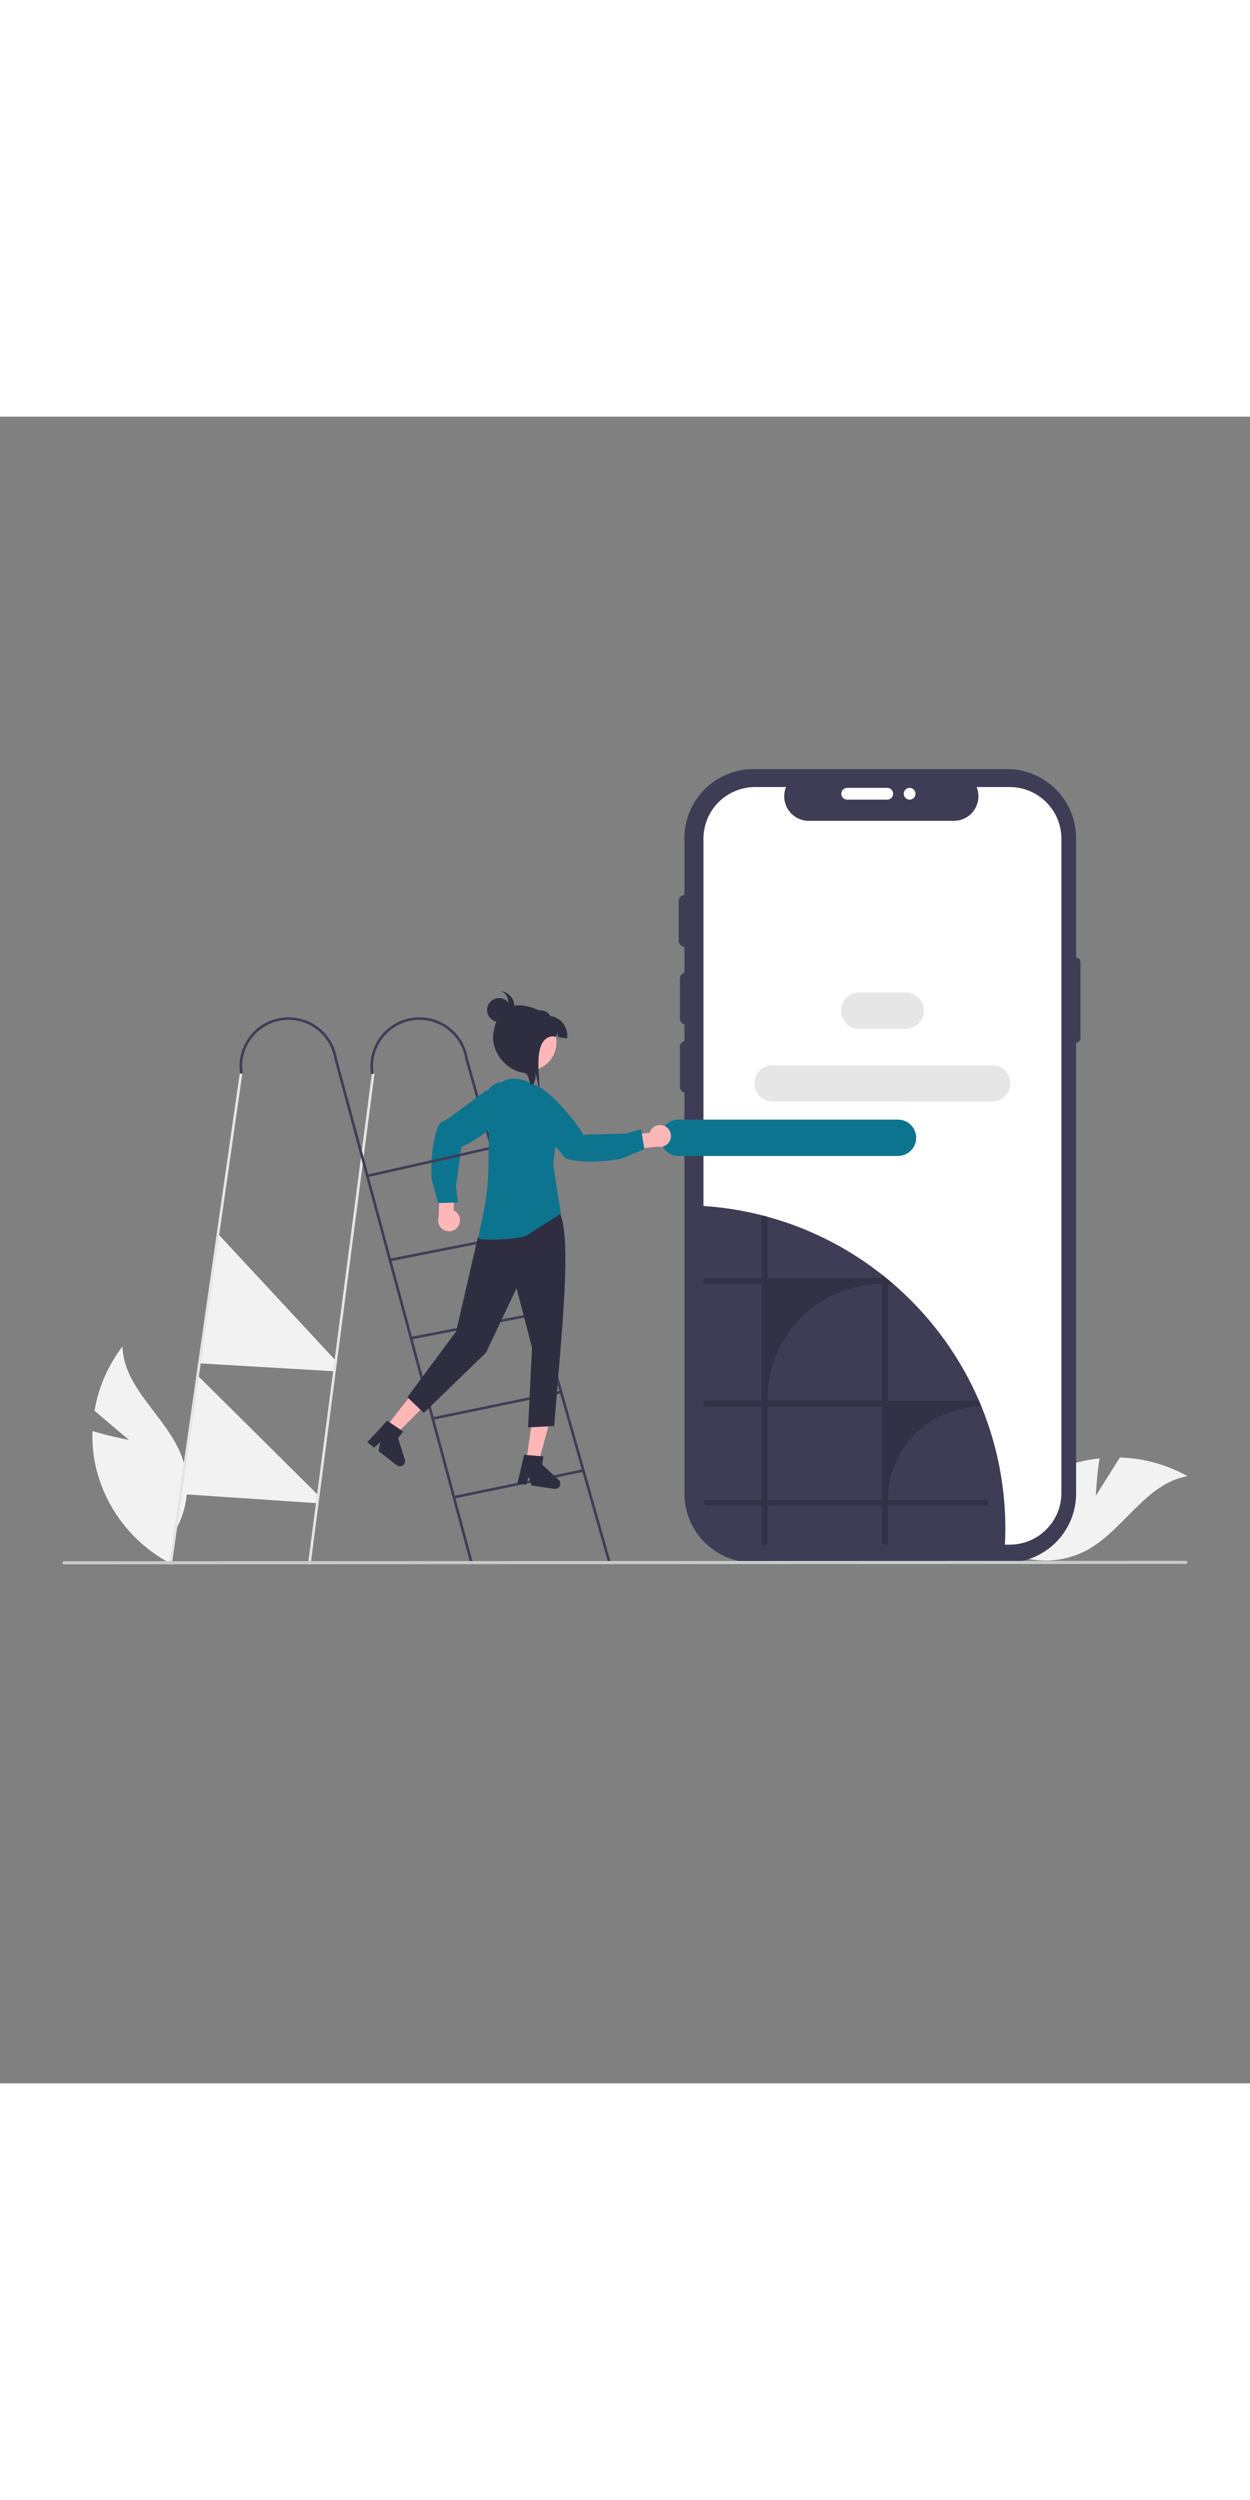 <?xml version="1.0" encoding="UTF-8"?><svg xmlns="http://www.w3.org/2000/svg" xmlns:xlink="http://www.w3.org/1999/xlink" contentScriptType="text/ecmascript" width="450" zoomAndPan="magnify" contentStyleType="text/css" viewBox="0 0 450 600" height="900" preserveAspectRatio="xMidYMid meet" version="1.0"><rect x="0" y="0" width="450" height="600" fill="#808080" stroke="none"/><defs><clipPath id="clip-0"><path d="M 352 374 L 427.5 374 L 427.5 412 L 352 412 Z M 352 374 " clip-rule="nonzero"/></clipPath><clipPath id="clip-1"><path d="M 246 126.762 L 389 126.762 L 389 413 L 246 413 Z M 246 126.762 " clip-rule="nonzero"/></clipPath><clipPath id="clip-2"><path d="M 110 236 L 135 236 L 135 413.262 L 110 413.262 Z M 110 236 " clip-rule="nonzero"/></clipPath><clipPath id="clip-3"><path d="M 60 236 L 88 236 L 88 413.262 L 60 413.262 Z M 60 236 " clip-rule="nonzero"/></clipPath><clipPath id="clip-4"><path d="M 120 230 L 171 230 L 171 413.262 L 120 413.262 Z M 120 230 " clip-rule="nonzero"/></clipPath><clipPath id="clip-5"><path d="M 22.5 411 L 427.5 411 L 427.5 413.262 L 22.5 413.262 Z M 22.5 411 " clip-rule="nonzero"/></clipPath></defs><path fill="rgb(94.899%, 94.899%, 94.899%)" d="M 46.438 368.379 L 34.02 357.883 C 34.73 353.676 35.938 349.613 37.641 345.699 C 39.344 341.785 41.492 338.137 44.086 334.746 C 44.504 349.91 60.062 360.066 65.418 374.266 C 66.234 376.484 66.797 378.77 67.102 381.113 C 67.402 383.461 67.441 385.812 67.215 388.168 C 66.992 390.523 66.504 392.82 65.762 395.066 C 65.016 397.312 64.031 399.449 62.805 401.473 L 61.559 412.93 C 59.867 412.051 58.23 411.082 56.645 410.027 C 55.059 408.969 53.535 407.828 52.07 406.609 C 50.609 405.387 49.219 404.09 47.895 402.719 C 46.574 401.348 45.328 399.91 44.164 398.402 C 42.996 396.898 41.914 395.332 40.918 393.711 C 39.922 392.086 39.016 390.414 38.199 388.695 C 37.383 386.973 36.66 385.215 36.035 383.414 C 35.41 381.617 34.883 379.789 34.457 377.934 C 33.531 373.73 33.145 369.48 33.293 365.18 C 39.652 367.113 46.438 368.379 46.438 368.379 Z M 46.438 368.379 " fill-opacity="1" fill-rule="nonzero"/><g clip-path="url(#clip-0)"><path fill="rgb(94.899%, 94.899%, 94.899%)" d="M 394.492 388.457 L 403.16 374.707 C 407.434 374.824 411.625 375.449 415.742 376.586 C 419.859 377.723 423.777 379.34 427.5 381.434 C 412.527 383.965 404.633 400.773 391.309 408.055 C 389.223 409.172 387.035 410.047 384.754 410.676 C 382.469 411.301 380.145 411.668 377.777 411.773 C 375.414 411.879 373.066 411.723 370.734 411.297 C 368.406 410.875 366.148 410.199 363.973 409.27 L 352.441 409.633 C 353.078 407.84 353.809 406.086 354.637 404.367 C 355.461 402.652 356.379 400.984 357.383 399.367 C 358.391 397.75 359.48 396.195 360.656 394.695 C 361.832 393.195 363.082 391.766 364.414 390.398 C 365.742 389.035 367.145 387.746 368.613 386.535 C 370.082 385.32 371.613 384.191 373.203 383.145 C 374.797 382.098 376.438 381.137 378.133 380.27 C 379.828 379.398 381.566 378.621 383.348 377.938 C 387.383 376.438 391.543 375.461 395.824 375.008 C 394.797 381.566 394.492 388.457 394.492 388.457 Z M 394.492 388.457 " fill-opacity="1" fill-rule="nonzero"/></g><path fill="rgb(94.899%, 94.899%, 94.899%)" d="M 120.035 343.641 L 71.957 340.82 L 78.547 294.266 L 120.914 339.883 Z M 120.035 343.641 " fill-opacity="1" fill-rule="nonzero"/><path fill="rgb(94.899%, 94.899%, 94.899%)" d="M 113.914 391.133 L 64.957 387.844 L 71.488 345.523 L 114.137 387.852 Z M 113.914 391.133 " fill-opacity="1" fill-rule="nonzero"/><g clip-path="url(#clip-1)"><path fill="rgb(24.709%, 23.92%, 33.73%)" d="M 387.398 194.75 L 387.398 151.746 C 387.398 150.934 387.359 150.117 387.281 149.309 C 387.199 148.496 387.078 147.691 386.922 146.891 C 386.762 146.094 386.562 145.301 386.328 144.523 C 386.09 143.742 385.816 142.977 385.504 142.223 C 385.191 141.469 384.844 140.734 384.457 140.016 C 384.074 139.297 383.652 138.598 383.199 137.922 C 382.746 137.242 382.262 136.59 381.746 135.957 C 381.227 135.328 380.68 134.727 380.102 134.148 C 379.527 133.57 378.922 133.023 378.289 132.508 C 377.66 131.992 377.004 131.508 376.328 131.055 C 375.648 130.602 374.949 130.184 374.23 129.797 C 373.512 129.414 372.773 129.066 372.02 128.754 C 371.266 128.441 370.5 128.168 369.719 127.93 C 368.938 127.695 368.145 127.496 367.348 127.336 C 366.547 127.18 365.738 127.059 364.926 126.98 C 364.117 126.898 363.301 126.859 362.484 126.859 L 271.285 126.859 C 270.469 126.859 269.656 126.898 268.844 126.98 C 268.031 127.059 267.227 127.18 266.426 127.336 C 265.625 127.496 264.836 127.695 264.055 127.93 C 263.273 128.168 262.504 128.441 261.75 128.754 C 260.996 129.066 260.262 129.414 259.539 129.797 C 258.82 130.184 258.121 130.602 257.445 131.055 C 256.766 131.508 256.109 131.992 255.48 132.508 C 254.848 133.023 254.246 133.57 253.668 134.148 C 253.09 134.727 252.543 135.328 252.027 135.957 C 251.508 136.59 251.023 137.242 250.57 137.922 C 250.117 138.598 249.699 139.297 249.312 140.016 C 248.93 140.734 248.578 141.469 248.27 142.223 C 247.957 142.977 247.68 143.742 247.445 144.523 C 247.207 145.301 247.008 146.094 246.852 146.891 C 246.691 147.691 246.57 148.496 246.492 149.309 C 246.41 150.117 246.371 150.934 246.371 151.746 L 246.371 387.664 C 246.371 388.477 246.41 389.293 246.492 390.102 C 246.57 390.914 246.691 391.719 246.852 392.52 C 247.008 393.316 247.207 394.109 247.445 394.887 C 247.68 395.668 247.957 396.434 248.27 397.188 C 248.578 397.941 248.93 398.676 249.312 399.395 C 249.699 400.113 250.117 400.812 250.57 401.492 C 251.023 402.168 251.508 402.82 252.027 403.453 C 252.543 404.082 253.09 404.684 253.668 405.262 C 254.246 405.84 254.848 406.387 255.48 406.902 C 256.109 407.418 256.766 407.906 257.445 408.355 C 258.121 408.809 258.82 409.23 259.539 409.613 C 260.262 409.996 260.996 410.344 261.75 410.656 C 262.504 410.969 263.273 411.242 264.055 411.48 C 264.832 411.715 265.625 411.914 266.426 412.074 C 267.227 412.234 268.031 412.352 268.844 412.434 C 269.656 412.512 270.469 412.551 271.285 412.551 L 362.484 412.551 C 363.301 412.551 364.117 412.512 364.926 412.434 C 365.738 412.352 366.547 412.234 367.348 412.074 C 368.145 411.914 368.938 411.715 369.719 411.48 C 370.5 411.242 371.266 410.969 372.02 410.656 C 372.773 410.344 373.512 409.996 374.23 409.613 C 374.949 409.23 375.648 408.809 376.328 408.355 C 377.004 407.906 377.66 407.418 378.289 406.902 C 378.922 406.387 379.527 405.84 380.102 405.262 C 380.68 404.684 381.227 404.082 381.746 403.453 C 382.262 402.82 382.746 402.168 383.199 401.492 C 383.652 400.812 384.074 400.113 384.457 399.395 C 384.844 398.676 385.191 397.941 385.504 397.188 C 385.816 396.434 386.09 395.668 386.328 394.887 C 386.562 394.109 386.762 393.316 386.922 392.52 C 387.078 391.719 387.199 390.914 387.281 390.102 C 387.359 389.293 387.398 388.477 387.398 387.664 L 387.398 225.359 C 387.609 225.359 387.809 225.32 388 225.242 C 388.191 225.16 388.363 225.047 388.512 224.898 C 388.656 224.754 388.77 224.582 388.852 224.391 C 388.93 224.199 388.973 224 388.973 223.789 L 388.973 196.32 C 388.973 196.113 388.93 195.91 388.852 195.719 C 388.77 195.527 388.656 195.355 388.512 195.211 C 388.363 195.062 388.191 194.949 388 194.871 C 387.809 194.789 387.609 194.75 387.398 194.75 Z M 387.398 194.75 " fill-opacity="1" fill-rule="nonzero"/></g><path fill="rgb(100%, 100%, 100%)" d="M 382.098 151.918 L 382.098 387.492 C 382.098 388.098 382.066 388.699 382.008 389.301 C 381.949 389.902 381.863 390.5 381.746 391.094 C 381.629 391.688 381.48 392.273 381.309 392.852 C 381.133 393.43 380.93 394 380.699 394.559 C 380.473 395.117 380.215 395.664 379.93 396.195 C 379.648 396.73 379.34 397.25 379.004 397.754 C 378.672 398.258 378.312 398.742 377.93 399.211 C 377.551 399.68 377.145 400.129 376.719 400.559 C 376.293 400.988 375.848 401.398 375.383 401.785 C 374.918 402.172 374.438 402.531 373.934 402.871 C 373.434 403.211 372.918 403.523 372.387 403.812 C 371.855 404.102 371.312 404.363 370.754 404.602 C 370.195 404.836 369.629 405.043 369.051 405.223 C 368.473 405.402 367.891 405.555 367.297 405.68 C 366.707 405.805 366.109 405.898 365.508 405.961 C 364.906 406.027 364.301 406.062 363.695 406.07 C 363.629 406.078 363.562 406.078 363.492 406.078 L 271.852 406.078 C 271.242 406.078 270.633 406.047 270.027 405.988 C 269.418 405.93 268.816 405.84 268.219 405.719 C 267.621 405.602 267.031 405.453 266.449 405.277 C 265.867 405.102 265.293 404.895 264.73 404.66 C 264.168 404.43 263.617 404.168 263.078 403.883 C 262.543 403.594 262.02 403.281 261.516 402.945 C 261.008 402.605 260.52 402.242 260.047 401.859 C 259.578 401.473 259.125 401.062 258.695 400.633 C 258.266 400.203 257.855 399.754 257.469 399.281 C 257.082 398.812 256.719 398.324 256.383 397.816 C 256.043 397.312 255.73 396.789 255.441 396.254 C 255.156 395.715 254.895 395.168 254.664 394.605 C 254.43 394.043 254.223 393.469 254.047 392.887 C 253.871 392.305 253.723 391.715 253.602 391.117 C 253.484 390.52 253.395 389.922 253.336 389.316 C 253.277 388.707 253.246 388.102 253.246 387.492 L 253.246 151.918 C 253.246 151.309 253.277 150.703 253.336 150.098 C 253.395 149.492 253.484 148.891 253.605 148.293 C 253.723 147.695 253.871 147.105 254.047 146.523 C 254.227 145.941 254.43 145.367 254.664 144.805 C 254.895 144.242 255.156 143.695 255.445 143.156 C 255.73 142.621 256.043 142.098 256.383 141.594 C 256.723 141.086 257.082 140.598 257.469 140.129 C 257.855 139.656 258.266 139.207 258.695 138.777 C 259.125 138.348 259.578 137.938 260.047 137.551 C 260.52 137.164 261.008 136.805 261.516 136.465 C 262.023 136.129 262.543 135.816 263.082 135.527 C 263.617 135.242 264.168 134.98 264.73 134.75 C 265.293 134.516 265.867 134.309 266.449 134.133 C 267.031 133.957 267.625 133.809 268.219 133.691 C 268.816 133.57 269.422 133.484 270.027 133.422 C 270.633 133.363 271.242 133.332 271.852 133.332 L 282.973 133.332 C 282.836 133.668 282.719 134.008 282.625 134.355 C 282.531 134.707 282.457 135.059 282.406 135.414 C 282.355 135.773 282.328 136.129 282.32 136.492 C 282.312 136.852 282.328 137.211 282.363 137.57 C 282.402 137.93 282.461 138.285 282.539 138.637 C 282.621 138.988 282.723 139.332 282.844 139.672 C 282.969 140.012 283.113 140.344 283.273 140.664 C 283.438 140.984 283.621 141.297 283.82 141.594 C 284.023 141.895 284.242 142.18 284.48 142.453 C 284.715 142.727 284.969 142.984 285.234 143.223 C 285.504 143.465 285.785 143.691 286.082 143.898 C 286.375 144.105 286.684 144.293 287 144.465 C 287.32 144.633 287.648 144.781 287.984 144.914 C 288.32 145.043 288.664 145.152 289.016 145.238 C 289.367 145.324 289.719 145.391 290.078 145.438 C 290.438 145.48 290.797 145.504 291.156 145.504 L 343.406 145.504 C 343.766 145.504 344.125 145.48 344.484 145.434 C 344.84 145.391 345.195 145.324 345.547 145.234 C 345.895 145.148 346.238 145.039 346.574 144.906 C 346.91 144.777 347.238 144.629 347.555 144.457 C 347.875 144.289 348.18 144.098 348.477 143.891 C 348.77 143.684 349.051 143.461 349.32 143.219 C 349.586 142.977 349.84 142.719 350.074 142.445 C 350.312 142.176 350.531 141.887 350.73 141.59 C 350.934 141.289 351.113 140.98 351.277 140.656 C 351.441 140.336 351.582 140.008 351.707 139.668 C 351.828 139.328 351.93 138.984 352.012 138.633 C 352.09 138.281 352.148 137.926 352.188 137.566 C 352.223 137.207 352.238 136.848 352.23 136.488 C 352.227 136.129 352.195 135.77 352.145 135.414 C 352.094 135.059 352.023 134.703 351.93 134.355 C 351.832 134.008 351.719 133.668 351.582 133.332 L 363.492 133.332 C 364.102 133.332 364.711 133.363 365.316 133.422 C 365.922 133.484 366.527 133.574 367.125 133.691 C 367.723 133.809 368.312 133.957 368.895 134.133 C 369.477 134.312 370.051 134.516 370.613 134.75 C 371.176 134.98 371.727 135.242 372.262 135.527 C 372.801 135.816 373.324 136.129 373.828 136.469 C 374.336 136.805 374.824 137.168 375.297 137.555 C 375.766 137.941 376.219 138.348 376.648 138.777 C 377.078 139.207 377.488 139.66 377.875 140.129 C 378.262 140.602 378.625 141.09 378.961 141.594 C 379.301 142.102 379.613 142.621 379.902 143.16 C 380.188 143.695 380.449 144.246 380.68 144.809 C 380.914 145.371 381.121 145.941 381.297 146.523 C 381.473 147.105 381.621 147.695 381.738 148.293 C 381.859 148.891 381.949 149.492 382.008 150.098 C 382.066 150.703 382.098 151.309 382.098 151.918 Z M 382.098 151.918 " fill-opacity="1" fill-rule="nonzero"/><path fill="rgb(24.709%, 23.92%, 33.73%)" d="M 361.922 400.328 C 361.922 402.77 361.844 405.188 361.691 407.586 C 361.621 407.594 361.555 407.598 361.488 407.598 L 269.848 407.598 C 268.816 407.598 267.793 407.512 266.777 407.344 C 265.762 407.172 264.77 406.922 263.797 406.586 C 262.82 406.254 261.883 405.84 260.977 405.352 C 260.074 404.859 259.215 404.297 258.402 403.668 C 257.59 403.035 256.836 402.34 256.141 401.582 C 255.445 400.824 254.816 400.016 254.254 399.152 C 253.691 398.289 253.203 397.391 252.793 396.445 C 252.379 395.504 252.051 394.535 251.797 393.535 C 251.621 392.836 251.488 392.125 251.398 391.406 C 251.293 390.613 251.242 389.812 251.242 389.012 L 251.242 284.031 C 258.309 284.379 265.285 285.363 272.172 286.984 C 272.844 287.137 273.512 287.305 274.176 287.473 C 274.219 287.48 274.262 287.496 274.305 287.504 C 274.977 287.676 275.645 287.852 276.309 288.035 C 283.391 289.98 290.23 292.574 296.82 295.812 C 303.41 299.055 309.637 302.887 315.496 307.312 C 316.172 307.816 316.84 308.332 317.504 308.855 L 317.629 308.953 C 318.742 309.828 319.836 310.723 320.91 311.645 C 321.152 311.844 321.391 312.051 321.625 312.262 C 322.203 312.762 322.785 313.27 323.348 313.781 C 329.598 319.402 335.176 325.625 340.082 332.449 C 344.988 339.273 349.105 346.539 352.441 354.254 C 352.66 354.754 352.875 355.262 353.086 355.77 C 353.168 355.977 353.254 356.184 353.34 356.391 C 353.418 356.578 353.496 356.77 353.57 356.957 C 356.336 363.852 358.422 370.945 359.828 378.242 C 361.23 385.535 361.93 392.898 361.922 400.328 Z M 361.922 400.328 " fill-opacity="1" fill-rule="nonzero"/><path fill="rgb(24.709%, 23.92%, 33.73%)" d="M 246.875 218.809 C 246.594 218.809 246.324 218.754 246.062 218.645 C 245.805 218.539 245.574 218.383 245.375 218.188 C 245.176 217.988 245.023 217.758 244.918 217.5 C 244.809 217.238 244.754 216.969 244.754 216.688 L 244.754 202.281 C 244.754 202 244.809 201.73 244.914 201.473 C 245.023 201.211 245.176 200.984 245.375 200.785 C 245.574 200.586 245.805 200.434 246.062 200.324 C 246.324 200.219 246.594 200.164 246.875 200.164 C 247.156 200.164 247.426 200.219 247.688 200.324 C 247.945 200.434 248.176 200.586 248.375 200.785 C 248.574 200.984 248.727 201.211 248.836 201.473 C 248.941 201.73 248.996 202 248.996 202.281 L 248.996 216.688 C 248.996 216.969 248.941 217.238 248.832 217.5 C 248.727 217.758 248.574 217.988 248.375 218.188 C 248.176 218.383 247.945 218.539 247.688 218.645 C 247.426 218.754 247.156 218.809 246.875 218.809 Z M 246.875 218.809 " fill-opacity="1" fill-rule="nonzero"/><path fill="rgb(24.709%, 23.92%, 33.73%)" d="M 246.449 190.84 C 246.168 190.84 245.898 190.785 245.641 190.68 C 245.379 190.57 245.152 190.418 244.953 190.219 C 244.754 190.023 244.602 189.793 244.492 189.531 C 244.383 189.273 244.332 189.004 244.332 188.723 L 244.332 174.316 C 244.332 174.035 244.383 173.766 244.492 173.504 C 244.598 173.246 244.754 173.016 244.953 172.816 C 245.148 172.621 245.379 172.465 245.641 172.359 C 245.898 172.25 246.168 172.199 246.449 172.199 C 246.73 172.199 247.004 172.25 247.262 172.359 C 247.523 172.465 247.75 172.621 247.949 172.816 C 248.148 173.016 248.301 173.246 248.41 173.504 C 248.52 173.766 248.57 174.035 248.57 174.316 L 248.57 188.723 C 248.57 189.004 248.516 189.273 248.41 189.531 C 248.301 189.793 248.148 190.023 247.949 190.219 C 247.75 190.418 247.523 190.57 247.262 190.68 C 247.004 190.785 246.73 190.84 246.449 190.84 Z M 246.449 190.84 " fill-opacity="1" fill-rule="nonzero"/><path fill="rgb(100%, 100%, 100%)" d="M 302.863 135.758 C 302.863 135.477 302.918 135.207 303.027 134.945 C 303.133 134.688 303.289 134.457 303.484 134.258 C 303.684 134.062 303.914 133.906 304.176 133.801 C 304.434 133.691 304.703 133.641 304.984 133.637 L 319.406 133.637 C 319.688 133.637 319.961 133.691 320.219 133.797 C 320.48 133.906 320.711 134.059 320.91 134.258 C 321.109 134.457 321.262 134.684 321.371 134.945 C 321.477 135.207 321.531 135.477 321.531 135.758 C 321.531 136.039 321.477 136.309 321.371 136.57 C 321.262 136.828 321.109 137.059 320.91 137.258 C 320.711 137.457 320.48 137.609 320.219 137.715 C 319.961 137.824 319.688 137.875 319.406 137.875 L 304.984 137.875 C 304.703 137.875 304.434 137.82 304.176 137.715 C 303.914 137.605 303.684 137.453 303.484 137.254 C 303.289 137.055 303.133 136.828 303.027 136.566 C 302.918 136.309 302.863 136.039 302.863 135.758 Z M 302.863 135.758 " fill-opacity="1" fill-rule="nonzero"/><path fill="rgb(24.709%, 23.92%, 33.73%)" d="M 246.875 243.383 C 246.594 243.383 246.324 243.328 246.062 243.223 C 245.805 243.113 245.574 242.961 245.375 242.762 C 245.176 242.562 245.023 242.336 244.918 242.074 C 244.809 241.816 244.754 241.547 244.754 241.266 L 244.754 226.859 C 244.754 226.578 244.809 226.309 244.914 226.047 C 245.023 225.789 245.176 225.559 245.375 225.359 C 245.574 225.16 245.805 225.008 246.062 224.902 C 246.324 224.793 246.594 224.738 246.875 224.738 C 247.156 224.738 247.426 224.793 247.688 224.902 C 247.945 225.008 248.176 225.16 248.375 225.359 C 248.574 225.559 248.727 225.789 248.836 226.047 C 248.941 226.309 248.996 226.578 248.996 226.859 L 248.996 241.266 C 248.996 241.547 248.941 241.816 248.832 242.074 C 248.727 242.336 248.574 242.562 248.375 242.762 C 248.176 242.961 247.945 243.113 247.688 243.223 C 247.426 243.328 247.156 243.383 246.875 243.383 Z M 246.875 243.383 " fill-opacity="1" fill-rule="nonzero"/><path fill="rgb(100%, 100%, 100%)" d="M 329.586 135.758 C 329.586 136.039 329.531 136.309 329.426 136.566 C 329.316 136.828 329.164 137.055 328.965 137.254 C 328.766 137.453 328.535 137.605 328.277 137.715 C 328.016 137.82 327.746 137.875 327.465 137.875 C 327.184 137.875 326.914 137.82 326.652 137.715 C 326.395 137.605 326.164 137.453 325.965 137.254 C 325.766 137.055 325.613 136.828 325.508 136.566 C 325.398 136.309 325.344 136.039 325.344 135.758 C 325.344 135.477 325.398 135.207 325.508 134.945 C 325.613 134.688 325.766 134.457 325.965 134.258 C 326.164 134.059 326.395 133.906 326.652 133.801 C 326.914 133.691 327.184 133.637 327.465 133.637 C 327.746 133.637 328.016 133.691 328.277 133.801 C 328.535 133.906 328.766 134.059 328.965 134.258 C 329.164 134.457 329.316 134.688 329.426 134.945 C 329.531 135.207 329.586 135.477 329.586 135.758 Z M 329.586 135.758 " fill-opacity="1" fill-rule="nonzero"/><path fill="rgb(0%, 0%, 0%)" d="M 319.637 389.887 C 319.633 388.789 319.688 387.695 319.797 386.605 C 319.902 385.512 320.062 384.43 320.277 383.352 C 320.492 382.277 320.758 381.215 321.078 380.164 C 321.395 379.113 321.766 378.082 322.184 377.07 C 322.605 376.055 323.074 375.066 323.59 374.098 C 324.109 373.129 324.672 372.191 325.281 371.277 C 325.895 370.367 326.547 369.488 327.242 368.637 C 327.938 367.789 328.676 366.98 329.453 366.203 C 330.23 365.426 331.043 364.691 331.891 363.996 C 332.738 363.301 333.621 362.648 334.535 362.035 C 335.445 361.426 336.387 360.863 337.355 360.348 C 338.324 359.828 339.316 359.363 340.332 358.941 C 341.348 358.523 342.379 358.152 343.43 357.836 C 344.48 357.516 345.547 357.25 346.621 357.035 C 347.699 356.82 348.785 356.66 349.879 356.555 C 350.973 356.445 352.066 356.391 353.164 356.391 L 353.34 356.391 C 353.254 356.184 353.168 355.977 353.086 355.77 C 352.871 355.262 352.66 354.754 352.441 354.254 L 319.637 354.254 L 319.637 312.262 L 321.625 312.262 C 321.391 312.051 321.152 311.844 320.91 311.645 C 319.832 310.727 318.738 309.828 317.629 308.953 L 317.504 308.855 L 317.504 310.125 L 276.309 310.125 L 276.309 288.035 C 275.645 287.852 274.977 287.676 274.305 287.504 C 274.262 287.496 274.219 287.48 274.176 287.473 L 274.176 310.125 L 253.246 310.125 L 253.246 312.262 L 274.176 312.262 L 274.176 354.254 L 253.246 354.254 L 253.246 356.391 L 274.176 356.391 L 274.176 389.887 L 253.402 389.887 C 253.492 390.605 253.625 391.316 253.805 392.02 L 274.176 392.02 L 274.176 406.078 L 276.309 406.078 L 276.309 392.02 L 317.504 392.02 L 317.504 406.078 L 319.637 406.078 L 319.637 392.02 L 355.574 392.02 L 355.574 389.887 Z M 317.504 389.887 L 276.309 389.887 L 276.309 356.391 L 317.504 356.391 Z M 317.504 354.254 L 276.309 354.254 L 276.309 353.414 C 276.309 352.066 276.375 350.723 276.508 349.383 C 276.641 348.039 276.836 346.707 277.102 345.387 C 277.363 344.066 277.691 342.758 278.082 341.469 C 278.473 340.18 278.93 338.914 279.445 337.668 C 279.961 336.422 280.539 335.203 281.172 334.016 C 281.809 332.828 282.5 331.672 283.25 330.551 C 284 329.434 284.805 328.352 285.66 327.309 C 286.516 326.266 287.422 325.27 288.375 324.316 C 289.328 323.363 290.328 322.461 291.371 321.605 C 292.414 320.75 293.496 319.949 294.617 319.199 C 295.738 318.449 296.895 317.758 298.086 317.121 C 299.273 316.488 300.492 315.91 301.738 315.395 C 302.984 314.879 304.254 314.426 305.543 314.035 C 306.836 313.645 308.145 313.316 309.465 313.055 C 310.789 312.793 312.121 312.594 313.465 312.461 C 314.809 312.328 316.152 312.262 317.504 312.262 Z M 317.504 354.254 " fill-opacity="0.2" fill-rule="nonzero"/><g clip-path="url(#clip-2)"><path fill="rgb(89.799%, 89.799%, 89.799%)" d="M 134.84 236.328 L 111.977 412.023 L 111.832 413.141 L 110.879 413.141 L 111.027 412.023 L 133.91 236.207 Z M 134.84 236.328 " fill-opacity="1" fill-rule="nonzero"/></g><g clip-path="url(#clip-3)"><path fill="rgb(89.799%, 89.799%, 89.799%)" d="M 87.242 236.551 L 62.027 412.039 L 61.867 413.16 L 60.918 413.16 L 61.078 412.039 L 86.309 236.418 Z M 87.242 236.551 " fill-opacity="1" fill-rule="nonzero"/></g><g clip-path="url(#clip-4)"><path fill="rgb(24.709%, 23.92%, 33.73%)" d="M 170.391 413.117 L 169.41 413.121 L 169.109 412.004 L 120.336 231.027 L 121.246 230.785 L 170.086 412.004 Z M 170.391 413.117 " fill-opacity="1" fill-rule="nonzero"/></g><path fill="rgb(24.709%, 23.92%, 33.73%)" d="M 167.422 231.035 L 168.328 230.777 L 219.723 411.895 L 218.816 412.152 Z M 167.422 231.035 " fill-opacity="1" fill-rule="nonzero"/><path fill="rgb(24.709%, 23.92%, 33.73%)" d="M 163.309 388.555 L 209.914 378.922 L 210.105 379.844 L 163.5 389.477 Z M 163.309 388.555 " fill-opacity="1" fill-rule="nonzero"/><path fill="rgb(24.709%, 23.92%, 33.73%)" d="M 155.23 360.301 L 201.832 350.672 L 202.023 351.594 L 155.418 361.223 Z M 155.23 360.301 " fill-opacity="1" fill-rule="nonzero"/><path fill="rgb(24.709%, 23.92%, 33.73%)" d="M 147.477 331.363 L 193.758 322.418 L 193.938 323.34 L 147.656 332.285 Z M 147.477 331.363 " fill-opacity="1" fill-rule="nonzero"/><path fill="rgb(24.709%, 23.92%, 33.73%)" d="M 140.406 303.105 L 185.676 294.168 L 185.859 295.094 L 140.586 304.027 Z M 140.406 303.105 " fill-opacity="1" fill-rule="nonzero"/><path fill="rgb(24.709%, 23.92%, 33.73%)" d="M 86.445 236.516 C 86.355 235.945 86.297 235.371 86.266 234.797 C 86.234 234.219 86.23 233.641 86.258 233.066 C 86.281 232.488 86.336 231.914 86.418 231.344 C 86.5 230.773 86.609 230.207 86.746 229.645 C 86.887 229.082 87.051 228.531 87.242 227.988 C 87.434 227.441 87.652 226.91 87.898 226.387 C 88.141 225.863 88.41 225.352 88.707 224.855 C 89 224.359 89.32 223.879 89.66 223.414 C 90.004 222.945 90.367 222.5 90.754 222.07 C 91.141 221.641 91.547 221.23 91.973 220.84 C 92.398 220.449 92.844 220.082 93.305 219.738 C 93.77 219.391 94.246 219.066 94.742 218.77 C 95.234 218.469 95.742 218.195 96.266 217.945 C 96.785 217.695 97.316 217.473 97.859 217.277 C 98.402 217.078 98.957 216.91 99.516 216.766 C 100.074 216.625 100.641 216.508 101.211 216.422 C 101.785 216.332 102.359 216.273 102.934 216.242 C 103.512 216.211 104.09 216.211 104.668 216.234 C 105.242 216.262 105.82 216.316 106.391 216.398 C 106.965 216.48 107.531 216.59 108.09 216.727 C 108.652 216.863 109.207 217.031 109.75 217.223 C 110.297 217.414 110.828 217.633 111.352 217.875 C 111.875 218.121 112.387 218.391 112.883 218.684 C 113.383 218.98 113.863 219.297 114.328 219.641 C 114.793 219.98 115.242 220.348 115.672 220.73 C 116.102 221.117 116.512 221.523 116.902 221.949 C 117.293 222.375 117.66 222.82 118.008 223.281 C 118.352 223.746 118.676 224.223 118.973 224.715 C 119.273 225.211 119.547 225.719 119.797 226.238 C 120.047 226.762 120.27 227.293 120.465 227.836 C 120.664 228.379 120.832 228.93 120.977 229.488 C 121.117 230.047 121.234 230.613 121.32 231.184 L 120.391 231.324 C 120.309 230.785 120.199 230.25 120.066 229.719 C 119.93 229.191 119.77 228.668 119.582 228.152 C 119.398 227.641 119.184 227.137 118.949 226.645 C 118.715 226.148 118.453 225.668 118.172 225.203 C 117.887 224.734 117.582 224.281 117.254 223.844 C 116.926 223.406 116.578 222.984 116.211 222.582 C 115.84 222.176 115.453 221.793 115.047 221.426 C 114.637 221.062 114.215 220.715 113.773 220.395 C 113.332 220.07 112.875 219.766 112.406 219.488 C 111.934 219.211 111.453 218.953 110.957 218.723 C 110.461 218.492 109.953 218.285 109.438 218.102 C 108.922 217.918 108.398 217.762 107.867 217.633 C 107.336 217.504 106.801 217.398 106.258 217.32 C 105.715 217.242 105.172 217.191 104.625 217.168 C 104.078 217.145 103.531 217.145 102.984 217.176 C 102.438 217.203 101.895 217.262 101.355 217.344 C 100.812 217.426 100.277 217.535 99.746 217.672 C 99.215 217.805 98.695 217.965 98.18 218.152 C 97.664 218.34 97.16 218.551 96.668 218.785 C 96.176 219.023 95.691 219.281 95.227 219.566 C 94.758 219.848 94.305 220.156 93.867 220.484 C 93.43 220.812 93.008 221.16 92.605 221.527 C 92.199 221.898 91.816 222.285 91.449 222.691 C 91.086 223.102 90.738 223.523 90.418 223.965 C 90.094 224.406 89.793 224.859 89.512 225.332 C 89.234 225.801 88.977 226.285 88.746 226.781 C 88.516 227.273 88.309 227.781 88.129 228.297 C 87.945 228.812 87.789 229.336 87.66 229.867 C 87.531 230.398 87.426 230.934 87.348 231.477 C 87.27 232.016 87.219 232.559 87.195 233.105 C 87.172 233.652 87.176 234.199 87.207 234.746 C 87.234 235.289 87.293 235.832 87.375 236.375 Z M 86.445 236.516 " fill-opacity="1" fill-rule="nonzero"/><path fill="rgb(24.709%, 23.92%, 33.73%)" d="M 133.594 236.727 C 133.5 236.156 133.434 235.586 133.395 235.008 C 133.355 234.434 133.344 233.855 133.363 233.281 C 133.379 232.703 133.426 232.129 133.5 231.555 C 133.578 230.984 133.68 230.418 133.809 229.855 C 133.941 229.293 134.098 228.738 134.281 228.191 C 134.469 227.645 134.68 227.105 134.918 226.582 C 135.152 226.055 135.418 225.543 135.707 225.043 C 135.992 224.543 136.305 224.055 136.641 223.586 C 136.977 223.117 137.336 222.664 137.715 222.23 C 138.098 221.797 138.496 221.383 138.918 220.984 C 139.34 220.59 139.777 220.219 140.238 219.867 C 140.695 219.512 141.168 219.184 141.66 218.879 C 142.148 218.574 142.652 218.293 143.172 218.035 C 143.688 217.781 144.219 217.551 144.758 217.348 C 145.297 217.145 145.848 216.965 146.406 216.816 C 146.965 216.664 147.527 216.543 148.098 216.449 C 148.668 216.352 149.242 216.285 149.816 216.246 C 150.395 216.211 150.969 216.199 151.547 216.219 C 152.125 216.234 152.699 216.281 153.273 216.355 C 153.848 216.43 154.414 216.535 154.977 216.664 C 155.539 216.793 156.094 216.953 156.645 217.137 C 157.191 217.32 157.727 217.531 158.254 217.77 C 158.781 218.008 159.293 218.27 159.793 218.559 C 160.297 218.844 160.781 219.156 161.25 219.492 C 161.723 219.828 162.172 220.188 162.609 220.566 C 163.043 220.945 163.457 221.348 163.855 221.766 C 164.25 222.188 164.625 222.625 164.977 223.086 C 165.328 223.543 165.656 224.016 165.965 224.504 C 166.27 224.996 166.551 225.5 166.805 226.016 C 167.062 226.531 167.293 227.062 167.496 227.602 C 167.703 228.141 167.879 228.691 168.027 229.246 C 168.18 229.805 168.301 230.367 168.398 230.938 L 167.469 231.09 C 167.379 230.555 167.262 230.02 167.121 229.492 C 166.977 228.965 166.809 228.445 166.617 227.934 C 166.422 227.426 166.203 226.926 165.961 226.434 C 165.719 225.945 165.453 225.469 165.164 225.008 C 164.871 224.543 164.562 224.094 164.227 223.664 C 163.895 223.23 163.539 222.812 163.164 222.418 C 162.793 222.02 162.398 221.641 161.984 221.281 C 161.574 220.922 161.145 220.582 160.703 220.266 C 160.258 219.949 159.797 219.652 159.324 219.379 C 158.848 219.109 158.363 218.859 157.863 218.637 C 157.367 218.41 156.859 218.211 156.34 218.035 C 155.82 217.859 155.297 217.711 154.766 217.59 C 154.23 217.465 153.695 217.367 153.152 217.297 C 152.609 217.227 152.066 217.184 151.52 217.168 C 150.973 217.148 150.426 217.16 149.883 217.195 C 149.336 217.234 148.793 217.297 148.254 217.387 C 147.715 217.477 147.18 217.59 146.652 217.734 C 146.125 217.875 145.605 218.043 145.094 218.234 C 144.582 218.43 144.082 218.648 143.59 218.891 C 143.102 219.133 142.625 219.398 142.16 219.688 C 141.695 219.977 141.25 220.285 140.816 220.617 C 140.383 220.953 139.965 221.305 139.566 221.68 C 139.168 222.051 138.789 222.445 138.43 222.855 C 138.07 223.266 137.73 223.695 137.41 224.141 C 137.094 224.582 136.797 225.043 136.527 225.516 C 136.254 225.988 136.004 226.473 135.777 226.973 C 135.555 227.469 135.352 227.977 135.18 228.496 C 135.004 229.012 134.852 229.535 134.73 230.07 C 134.605 230.602 134.508 231.137 134.438 231.68 C 134.367 232.223 134.324 232.766 134.305 233.309 C 134.289 233.855 134.297 234.402 134.332 234.945 C 134.371 235.492 134.434 236.035 134.523 236.574 Z M 133.594 236.727 " fill-opacity="1" fill-rule="nonzero"/><path fill="rgb(100%, 71.37%, 71.37%)" d="M 182.238 275.105 L 173.191 297.09 L 202.668 296.879 L 199.668 275.055 Z M 182.238 275.105 " fill-opacity="1" fill-rule="nonzero"/><path fill="rgb(100%, 71.37%, 71.37%)" d="M 189.434 376.035 L 193.809 376.672 L 198.348 360.129 L 191.895 359.191 Z M 189.434 376.035 " fill-opacity="1" fill-rule="nonzero"/><path fill="rgb(18.43%, 18.039%, 25.49%)" d="M 188.664 373.723 L 195.637 374.32 L 195.203 377.277 L 201.113 382.77 C 201.414 383.047 201.602 383.387 201.676 383.789 C 201.754 384.188 201.703 384.574 201.527 384.941 C 201.348 385.312 201.082 385.59 200.719 385.781 C 200.359 385.977 199.977 386.043 199.57 385.984 L 191.344 384.785 L 190.352 381.652 L 189.371 384.496 L 186.27 384.043 Z M 188.664 373.723 " fill-opacity="1" fill-rule="nonzero"/><path fill="rgb(100%, 71.37%, 71.37%)" d="M 138.906 363.816 L 142.395 366.527 L 154.516 354.375 L 149.367 350.379 Z M 138.906 363.816 " fill-opacity="1" fill-rule="nonzero"/><path fill="rgb(18.43%, 18.039%, 25.49%)" d="M 139.379 361.426 L 145.148 365.383 L 143.312 367.742 L 145.738 375.43 C 145.863 375.82 145.859 376.207 145.727 376.594 C 145.594 376.98 145.359 377.293 145.023 377.523 C 144.688 377.758 144.316 377.867 143.906 377.859 C 143.5 377.848 143.133 377.715 142.809 377.465 L 136.246 372.367 L 136.93 369.152 L 134.672 371.145 L 132.199 369.223 Z M 139.379 361.426 " fill-opacity="1" fill-rule="nonzero"/><path fill="rgb(18.43%, 18.039%, 25.49%)" d="M 174.855 291.875 L 171.949 295.715 L 164.223 329.301 L 146.66 352.996 L 152.566 358.66 L 174.965 336.949 L 185.961 313.754 L 191.523 335.18 L 190.109 363.863 L 199.523 363.395 C 202.078 330.105 206.066 295.852 201.367 286.234 C 199.816 287.582 198.148 288.762 196.355 289.773 C 194.566 290.785 192.691 291.602 190.734 292.23 C 188.777 292.859 186.777 293.281 184.73 293.5 C 182.688 293.723 180.641 293.734 178.594 293.535 Z M 174.855 291.875 " fill-opacity="1" fill-rule="nonzero"/><path fill="rgb(4.709%, 45.49%, 56.079%)" d="M 190.395 239.551 L 197.82 247.664 C 199.492 249.488 200.477 251.629 200.777 254.082 C 200.91 255.176 200.887 256.266 200.711 257.352 L 199.109 269.07 L 201.934 286.941 C 201.934 286.941 197.91 289.395 190.164 294.465 C 187.004 296.535 172.262 296.5 172.277 295.875 C 172.363 292.977 174.957 285.168 175.574 275.656 C 176.336 263.91 175.336 249.898 177.926 243.207 C 181.09 235.043 190.395 239.551 190.395 239.551 Z M 190.395 239.551 " fill-opacity="1" fill-rule="nonzero"/><path fill="rgb(100%, 71.37%, 71.37%)" d="M 164.906 291.539 C 165.066 291.305 165.203 291.055 165.309 290.789 C 165.418 290.523 165.492 290.25 165.539 289.969 C 165.586 289.688 165.605 289.402 165.59 289.117 C 165.574 288.832 165.527 288.555 165.449 288.277 C 165.375 288.004 165.27 287.738 165.133 287.488 C 165 287.234 164.84 287 164.652 286.781 C 164.469 286.566 164.258 286.371 164.031 286.199 C 163.801 286.027 163.559 285.883 163.297 285.766 L 163.586 276.836 L 158.199 275.34 L 157.965 287.953 C 157.797 288.402 157.715 288.867 157.715 289.348 C 157.715 289.832 157.805 290.297 157.977 290.746 C 158.148 291.195 158.395 291.598 158.719 291.957 C 159.039 292.312 159.414 292.605 159.84 292.824 C 160.27 293.047 160.723 293.184 161.199 293.238 C 161.68 293.293 162.152 293.262 162.617 293.145 C 163.086 293.027 163.516 292.828 163.91 292.551 C 164.305 292.277 164.637 291.938 164.906 291.539 Z M 164.906 291.539 " fill-opacity="1" fill-rule="nonzero"/><path fill="rgb(4.709%, 45.49%, 56.079%)" d="M 157.719 255.5 C 158.055 254.621 158.66 254.004 159.539 253.656 C 162.406 252.453 174.805 242.332 175.262 242.523 L 179.195 240.582 C 179.34 240.586 183.219 240.676 185.121 242.832 C 185.52 243.289 185.805 243.812 185.977 244.398 C 186.148 244.984 186.188 245.578 186.098 246.18 C 185.543 251.312 167.965 262.84 166.102 262.762 L 164.129 277.328 L 164.898 282.895 L 157.711 283.102 L 155.496 274.906 C 155.176 274.309 154.777 262.984 157.719 255.5 Z M 157.719 255.5 " fill-opacity="1" fill-rule="nonzero"/><path fill="rgb(4.709%, 45.49%, 56.079%)" d="M 181.535 239.621 C 181.93 239.68 182.316 239.785 182.695 239.934 C 183.07 240.082 183.43 240.273 183.77 240.508 C 184.113 240.742 184.43 241.016 184.719 241.328 C 185.012 241.641 185.273 241.984 185.508 242.359 C 185.738 242.734 185.938 243.137 186.102 243.562 C 186.266 243.988 186.391 244.43 186.477 244.891 C 186.566 245.348 186.613 245.816 186.625 246.293 C 186.633 246.77 186.605 247.242 186.535 247.719 C 186.465 248.191 186.359 248.652 186.215 249.105 C 186.07 249.559 185.887 249.996 185.672 250.41 C 185.457 250.824 185.207 251.215 184.93 251.574 C 184.652 251.938 184.348 252.266 184.016 252.559 C 183.688 252.852 183.336 253.105 182.969 253.32 C 182.602 253.535 182.219 253.707 181.824 253.836 C 181.43 253.965 181.031 254.047 180.629 254.082 C 180.227 254.117 179.824 254.105 179.426 254.047 C 179.031 253.988 178.641 253.887 178.266 253.738 C 177.891 253.586 177.531 253.395 177.191 253.16 C 176.848 252.926 176.531 252.652 176.242 252.34 C 175.949 252.031 175.688 251.688 175.453 251.312 C 175.223 250.934 175.023 250.535 174.859 250.109 C 174.695 249.684 174.57 249.238 174.484 248.781 C 174.395 248.32 174.344 247.852 174.336 247.375 C 174.328 246.902 174.355 246.426 174.426 245.953 C 174.496 245.48 174.602 245.016 174.746 244.562 C 174.891 244.109 175.074 243.676 175.289 243.258 C 175.504 242.844 175.754 242.457 176.031 242.094 C 176.309 241.73 176.613 241.406 176.945 241.109 C 177.273 240.816 177.621 240.562 177.992 240.348 C 178.359 240.133 178.742 239.961 179.137 239.832 C 179.531 239.707 179.93 239.625 180.332 239.59 C 180.734 239.555 181.137 239.562 181.535 239.621 Z M 181.535 239.621 " fill-opacity="1" fill-rule="nonzero"/><path fill="rgb(24.709%, 23.92%, 33.73%)" d="M 132.504 273.762 L 132.324 272.84 L 176.043 262.957 L 176.043 263.898 Z M 132.504 273.762 " fill-opacity="1" fill-rule="nonzero"/><path fill="rgb(90.199%, 90.199%, 90.199%)" d="M 309.289 207.305 L 326.055 207.305 C 326.484 207.305 326.91 207.348 327.332 207.43 C 327.754 207.512 328.164 207.637 328.562 207.801 C 328.961 207.965 329.336 208.168 329.695 208.406 C 330.051 208.645 330.383 208.918 330.688 209.219 C 330.992 209.523 331.262 209.855 331.5 210.211 C 331.738 210.57 331.941 210.945 332.105 211.344 C 332.27 211.738 332.395 212.148 332.48 212.57 C 332.562 212.992 332.605 213.418 332.605 213.848 C 332.605 214.277 332.562 214.703 332.48 215.125 C 332.395 215.543 332.27 215.953 332.105 216.352 C 331.941 216.746 331.738 217.125 331.5 217.48 C 331.262 217.84 330.992 218.168 330.688 218.473 C 330.383 218.777 330.051 219.047 329.695 219.285 C 329.336 219.523 328.961 219.727 328.562 219.891 C 328.164 220.055 327.754 220.18 327.332 220.262 C 326.91 220.348 326.484 220.391 326.055 220.391 L 309.289 220.391 C 308.859 220.391 308.434 220.348 308.012 220.262 C 307.59 220.18 307.18 220.055 306.781 219.891 C 306.383 219.727 306.008 219.523 305.648 219.285 C 305.293 219.047 304.961 218.777 304.656 218.473 C 304.352 218.168 304.082 217.84 303.844 217.48 C 303.602 217.125 303.402 216.746 303.238 216.352 C 303.07 215.953 302.949 215.543 302.863 215.125 C 302.781 214.703 302.738 214.277 302.738 213.848 C 302.738 213.418 302.781 212.992 302.863 212.57 C 302.949 212.148 303.074 211.738 303.238 211.344 C 303.402 210.945 303.602 210.57 303.844 210.211 C 304.082 209.855 304.352 209.523 304.656 209.219 C 304.961 208.918 305.293 208.645 305.648 208.406 C 306.008 208.168 306.383 207.965 306.781 207.801 C 307.18 207.637 307.59 207.512 308.012 207.43 C 308.434 207.348 308.859 207.305 309.289 207.305 Z M 309.289 207.305 " fill-opacity="1" fill-rule="nonzero"/><path fill="rgb(90.199%, 90.199%, 90.199%)" d="M 278.18 233.473 L 357.164 233.473 C 357.594 233.473 358.02 233.516 358.441 233.602 C 358.863 233.684 359.273 233.809 359.672 233.973 C 360.066 234.137 360.445 234.34 360.805 234.578 C 361.16 234.816 361.492 235.086 361.797 235.391 C 362.102 235.695 362.371 236.023 362.609 236.383 C 362.848 236.738 363.051 237.117 363.215 237.512 C 363.379 237.91 363.504 238.32 363.59 238.742 C 363.672 239.16 363.715 239.586 363.715 240.016 C 363.715 240.445 363.672 240.871 363.59 241.293 C 363.504 241.715 363.379 242.125 363.215 242.52 C 363.051 242.918 362.848 243.293 362.609 243.652 C 362.371 244.008 362.102 244.34 361.797 244.645 C 361.492 244.945 361.16 245.219 360.805 245.457 C 360.445 245.695 360.066 245.898 359.672 246.062 C 359.273 246.227 358.863 246.352 358.441 246.434 C 358.02 246.52 357.594 246.559 357.164 246.559 L 278.18 246.559 C 277.75 246.559 277.324 246.52 276.902 246.434 C 276.48 246.352 276.07 246.227 275.672 246.062 C 275.273 245.898 274.898 245.695 274.539 245.457 C 274.184 245.219 273.852 244.945 273.547 244.645 C 273.242 244.34 272.973 244.008 272.734 243.652 C 272.492 243.293 272.293 242.918 272.129 242.52 C 271.965 242.125 271.84 241.715 271.754 241.293 C 271.672 240.871 271.629 240.445 271.629 240.016 C 271.629 239.586 271.672 239.16 271.754 238.742 C 271.84 238.32 271.965 237.91 272.129 237.512 C 272.293 237.117 272.492 236.738 272.734 236.383 C 272.973 236.023 273.242 235.695 273.547 235.391 C 273.852 235.086 274.184 234.816 274.539 234.578 C 274.898 234.34 275.273 234.137 275.672 233.973 C 276.07 233.809 276.48 233.684 276.902 233.602 C 277.324 233.516 277.75 233.473 278.18 233.473 Z M 278.18 233.473 " fill-opacity="1" fill-rule="nonzero"/><path fill="rgb(4.709%, 45.49%, 56.079%)" d="M 244.285 253.062 L 323.273 253.062 C 323.703 253.062 324.129 253.102 324.551 253.188 C 324.973 253.27 325.383 253.395 325.777 253.559 C 326.176 253.723 326.555 253.926 326.91 254.164 C 327.27 254.402 327.598 254.672 327.902 254.977 C 328.207 255.281 328.48 255.613 328.719 255.969 C 328.957 256.324 329.156 256.703 329.324 257.102 C 329.488 257.496 329.613 257.906 329.695 258.328 C 329.781 258.75 329.82 259.176 329.82 259.605 C 329.82 260.035 329.781 260.457 329.695 260.879 C 329.613 261.301 329.488 261.711 329.324 262.109 C 329.156 262.504 328.957 262.883 328.719 263.238 C 328.48 263.598 328.207 263.926 327.902 264.23 C 327.598 264.535 327.27 264.805 326.91 265.043 C 326.555 265.281 326.176 265.484 325.777 265.648 C 325.383 265.812 324.973 265.938 324.551 266.02 C 324.129 266.105 323.703 266.145 323.273 266.145 L 244.285 266.145 C 243.855 266.145 243.43 266.105 243.008 266.02 C 242.586 265.938 242.176 265.812 241.781 265.648 C 241.383 265.484 241.004 265.281 240.648 265.043 C 240.289 264.805 239.961 264.535 239.656 264.23 C 239.352 263.926 239.078 263.598 238.84 263.238 C 238.602 262.883 238.398 262.504 238.234 262.109 C 238.07 261.711 237.945 261.301 237.863 260.879 C 237.777 260.457 237.738 260.035 237.738 259.605 C 237.738 259.176 237.777 258.75 237.863 258.328 C 237.945 257.906 238.07 257.496 238.234 257.102 C 238.398 256.703 238.602 256.324 238.84 255.969 C 239.078 255.613 239.352 255.281 239.656 254.977 C 239.961 254.672 240.289 254.402 240.648 254.164 C 241.004 253.926 241.383 253.723 241.781 253.559 C 242.176 253.395 242.586 253.27 243.008 253.188 C 243.43 253.102 243.855 253.062 244.285 253.062 Z M 244.285 253.062 " fill-opacity="1" fill-rule="nonzero"/><g clip-path="url(#clip-5)"><path fill="rgb(79.219%, 79.219%, 79.219%)" d="M 427.387 412.461 C 427.391 412.613 427.336 412.746 427.227 412.855 C 427.117 412.965 426.984 413.02 426.828 413.02 L 147.832 413.117 L 146.852 413.121 L 89.273 413.141 L 88.32 413.141 L 39.309 413.16 L 38.359 413.16 L 23.059 413.164 C 22.906 413.164 22.773 413.109 22.664 413 C 22.555 412.891 22.5 412.758 22.5 412.605 C 22.5 412.449 22.555 412.32 22.664 412.211 C 22.773 412.102 22.906 412.047 23.059 412.047 L 38.52 412.039 L 39.469 412.039 L 88.469 412.023 L 89.418 412.023 L 146.551 412.004 L 147.527 412.004 L 196.207 411.984 L 196.848 411.984 L 426.828 411.898 C 426.984 411.898 427.117 411.953 427.227 412.062 C 427.336 412.172 427.391 412.305 427.387 412.461 Z M 427.387 412.461 " fill-opacity="1" fill-rule="nonzero"/></g><path fill="rgb(100%, 71.37%, 71.37%)" d="M 198.254 231.445 C 198.02 231.754 197.773 232.051 197.508 232.328 C 197.242 232.609 196.961 232.875 196.664 233.121 C 196.371 233.371 196.062 233.602 195.742 233.816 C 195.418 234.031 195.086 234.227 194.742 234.402 C 194.402 234.578 194.047 234.734 193.688 234.871 C 193.328 235.008 192.957 235.125 192.586 235.223 C 192.211 235.316 191.832 235.391 191.449 235.445 C 191.066 235.496 190.684 235.527 190.297 235.539 C 189.91 235.547 189.527 235.535 189.141 235.504 C 188.758 235.469 188.375 235.414 187.996 235.336 C 187.617 235.262 187.246 235.164 186.879 235.043 C 186.512 234.926 186.152 234.789 185.801 234.629 C 185.449 234.469 185.105 234.289 184.773 234.094 C 184.441 233.895 184.121 233.68 183.816 233.445 C 183.508 233.215 183.215 232.965 182.934 232.699 C 182.656 232.43 182.395 232.148 182.145 231.855 C 181.898 231.559 181.668 231.25 181.453 230.926 C 181.242 230.605 181.047 230.273 180.875 229.93 C 180.699 229.586 180.543 229.23 180.406 228.871 C 180.273 228.508 180.156 228.141 180.062 227.77 C 179.969 227.395 179.898 227.016 179.848 226.633 C 179.793 226.25 179.766 225.867 179.758 225.48 C 179.75 225.094 179.762 224.711 179.797 224.328 C 179.832 223.941 179.891 223.562 179.969 223.184 C 180.047 222.805 180.148 222.434 180.266 222.066 C 180.387 221.699 180.527 221.344 180.688 220.992 C 180.848 220.641 181.031 220.301 181.23 219.969 C 181.43 219.641 181.645 219.32 181.879 219.016 C 182.113 218.711 182.367 218.418 182.633 218.141 C 182.902 217.863 183.184 217.602 183.484 217.355 C 183.781 217.109 184.09 216.879 184.414 216.668 C 184.738 216.457 185.07 216.266 185.418 216.094 C 185.762 215.918 186.113 215.766 186.477 215.633 C 186.84 215.5 187.207 215.387 187.582 215.293 C 187.957 215.203 188.336 215.129 188.719 215.082 C 189.102 215.031 189.488 215.004 189.875 214.996 C 190.258 214.992 190.645 215.008 191.027 215.043 C 191.414 215.082 191.793 215.141 192.172 215.219 C 192.551 215.301 192.922 215.402 193.289 215.523 C 193.652 215.645 194.012 215.789 194.363 215.949 C 194.715 216.113 195.055 216.293 195.383 216.492 C 195.711 216.695 196.031 216.914 196.336 217.148 C 196.641 217.387 196.934 217.637 197.207 217.906 C 197.484 218.176 197.746 218.461 197.992 218.758 C 198.234 219.055 198.461 219.367 198.672 219.691 C 198.883 220.016 199.074 220.348 199.246 220.695 C 199.418 221.039 199.57 221.395 199.699 221.758 C 199.832 222.121 199.945 222.488 200.035 222.863 C 200.062 222.984 200.09 223.109 200.113 223.234 C 200.406 224.676 200.391 226.109 200.066 227.539 C 199.742 228.973 199.137 230.273 198.254 231.445 Z M 198.254 231.445 " fill-opacity="1" fill-rule="nonzero"/><path fill="rgb(18.43%, 18.039%, 25.49%)" d="M 200.93 223.355 C 200.668 222.066 200.766 222.73 200.504 221.449 C 200.559 222.086 200.43 222.68 200.113 223.234 L 187.996 221.469 L 189.023 214.434 C 192.781 213.547 196.426 212.855 198.141 215.762 C 198.602 215.832 199.055 215.941 199.496 216.098 C 199.934 216.254 200.355 216.453 200.758 216.691 C 201.16 216.93 201.535 217.207 201.879 217.52 C 202.227 217.832 202.539 218.176 202.82 218.551 C 203.098 218.922 203.34 219.32 203.539 219.742 C 203.742 220.164 203.898 220.602 204.012 221.055 C 204.129 221.508 204.199 221.965 204.223 222.434 C 204.246 222.898 204.223 223.363 204.156 223.824 Z M 200.93 223.355 " fill-opacity="1" fill-rule="nonzero"/><path fill="rgb(18.43%, 18.039%, 25.49%)" d="M 193.777 242.285 C 193.789 242.156 193.793 242.016 193.793 241.883 C 193.77 240.902 193.645 239.934 193.414 238.977 C 193.207 237.945 193 236.906 192.789 235.875 C 192.988 237.773 192.594 239.539 191.609 241.176 C 189.797 239.285 190.996 236.551 188.32 236.164 C 181.895 235.227 176.664 228.34 177.602 221.914 C 178.539 215.492 181.996 211.09 188.426 212.027 C 194.859 212.965 199.645 216.668 198.832 223.105 C 190.645 223.812 195.367 241.852 193.777 242.285 Z M 193.777 242.285 " fill-opacity="1" fill-rule="nonzero"/><path fill="rgb(18.43%, 18.039%, 25.49%)" d="M 183.93 213.602 C 183.93 213.883 183.902 214.16 183.848 214.438 C 183.793 214.715 183.711 214.98 183.602 215.242 C 183.492 215.5 183.363 215.75 183.203 215.984 C 183.047 216.219 182.871 216.434 182.672 216.633 C 182.473 216.832 182.254 217.012 182.02 217.168 C 181.785 217.324 181.539 217.457 181.277 217.562 C 181.02 217.672 180.75 217.754 180.473 217.809 C 180.195 217.863 179.918 217.891 179.637 217.891 C 179.352 217.891 179.074 217.863 178.797 217.809 C 178.52 217.754 178.254 217.672 177.992 217.562 C 177.73 217.457 177.484 217.324 177.25 217.168 C 177.016 217.012 176.797 216.832 176.598 216.633 C 176.398 216.434 176.223 216.219 176.066 215.984 C 175.91 215.75 175.777 215.5 175.668 215.242 C 175.559 214.98 175.48 214.715 175.426 214.438 C 175.367 214.16 175.34 213.883 175.34 213.602 C 175.34 213.32 175.367 213.039 175.426 212.762 C 175.48 212.488 175.559 212.219 175.668 211.957 C 175.777 211.699 175.91 211.453 176.066 211.219 C 176.223 210.984 176.398 210.766 176.598 210.566 C 176.797 210.367 177.016 210.191 177.25 210.035 C 177.484 209.879 177.73 209.746 177.992 209.637 C 178.254 209.531 178.52 209.449 178.797 209.395 C 179.074 209.34 179.352 209.312 179.637 209.312 C 179.918 209.312 180.195 209.34 180.473 209.395 C 180.75 209.449 181.02 209.531 181.277 209.637 C 181.539 209.746 181.785 209.879 182.02 210.035 C 182.254 210.191 182.473 210.367 182.672 210.566 C 182.871 210.766 183.047 210.984 183.203 211.219 C 183.363 211.453 183.492 211.699 183.602 211.957 C 183.711 212.219 183.793 212.488 183.848 212.762 C 183.902 213.039 183.93 213.32 183.93 213.602 Z M 183.93 213.602 " fill-opacity="1" fill-rule="nonzero"/><path fill="rgb(18.43%, 18.039%, 25.49%)" d="M 184.727 210.059 C 184.32 209.18 183.73 208.449 182.957 207.863 C 182.184 207.281 181.32 206.914 180.363 206.766 C 180.695 206.914 181.004 207.102 181.289 207.328 C 181.574 207.555 181.828 207.812 182.051 208.098 C 182.273 208.387 182.457 208.699 182.605 209.031 C 182.75 209.367 182.852 209.711 182.914 210.07 C 182.973 210.43 182.988 210.793 182.961 211.156 C 182.934 211.516 182.863 211.871 182.746 212.215 C 182.629 212.562 182.477 212.887 182.277 213.195 C 182.082 213.504 181.852 213.781 181.59 214.031 L 182.457 213.285 C 182.699 213.492 182.98 213.609 183.297 213.629 C 183.617 213.652 183.91 213.578 184.18 213.41 C 184.73 213.039 185.031 212.523 185.082 211.859 C 185.125 211.227 185.004 210.629 184.727 210.059 Z M 184.727 210.059 " fill-opacity="1" fill-rule="nonzero"/><path fill="rgb(100%, 71.37%, 71.37%)" d="M 239.383 255.422 C 239.125 255.293 238.859 255.195 238.582 255.125 C 238.305 255.055 238.023 255.012 237.738 255.004 C 237.453 254.996 237.168 255.016 236.887 255.07 C 236.605 255.121 236.336 255.207 236.07 255.316 C 235.809 255.43 235.562 255.57 235.328 255.738 C 235.098 255.902 234.887 256.094 234.695 256.305 C 234.504 256.52 234.34 256.75 234.199 257 C 234.059 257.25 233.949 257.512 233.867 257.785 L 224.969 258.684 L 224.199 264.219 L 236.746 262.77 C 237.215 262.879 237.688 262.898 238.164 262.836 C 238.641 262.77 239.09 262.621 239.512 262.391 C 239.938 262.16 240.305 261.859 240.617 261.496 C 240.93 261.129 241.168 260.719 241.328 260.266 C 241.492 259.816 241.57 259.348 241.559 258.867 C 241.551 258.387 241.457 257.922 241.277 257.477 C 241.098 257.027 240.844 256.629 240.52 256.277 C 240.191 255.922 239.812 255.637 239.383 255.422 Z M 239.383 255.422 " fill-opacity="1" fill-rule="nonzero"/><path fill="rgb(4.709%, 45.49%, 56.079%)" d="M 204.582 267.336 C 203.664 267.117 202.973 266.602 202.512 265.777 C 200.938 263.102 189.246 252.172 189.371 251.691 L 186.922 248.055 C 186.906 247.91 186.48 244.059 188.367 241.891 C 188.77 241.434 189.25 241.078 189.809 240.832 C 190.367 240.586 190.949 240.465 191.559 240.477 C 196.727 240.344 209.711 256.672 209.879 258.527 L 225.387 258.082 L 230.805 256.582 L 231.965 263.672 L 224.129 266.953 C 223.578 267.348 212.398 269.254 204.582 267.336 Z M 204.582 267.336 " fill-opacity="1" fill-rule="nonzero"/></svg>